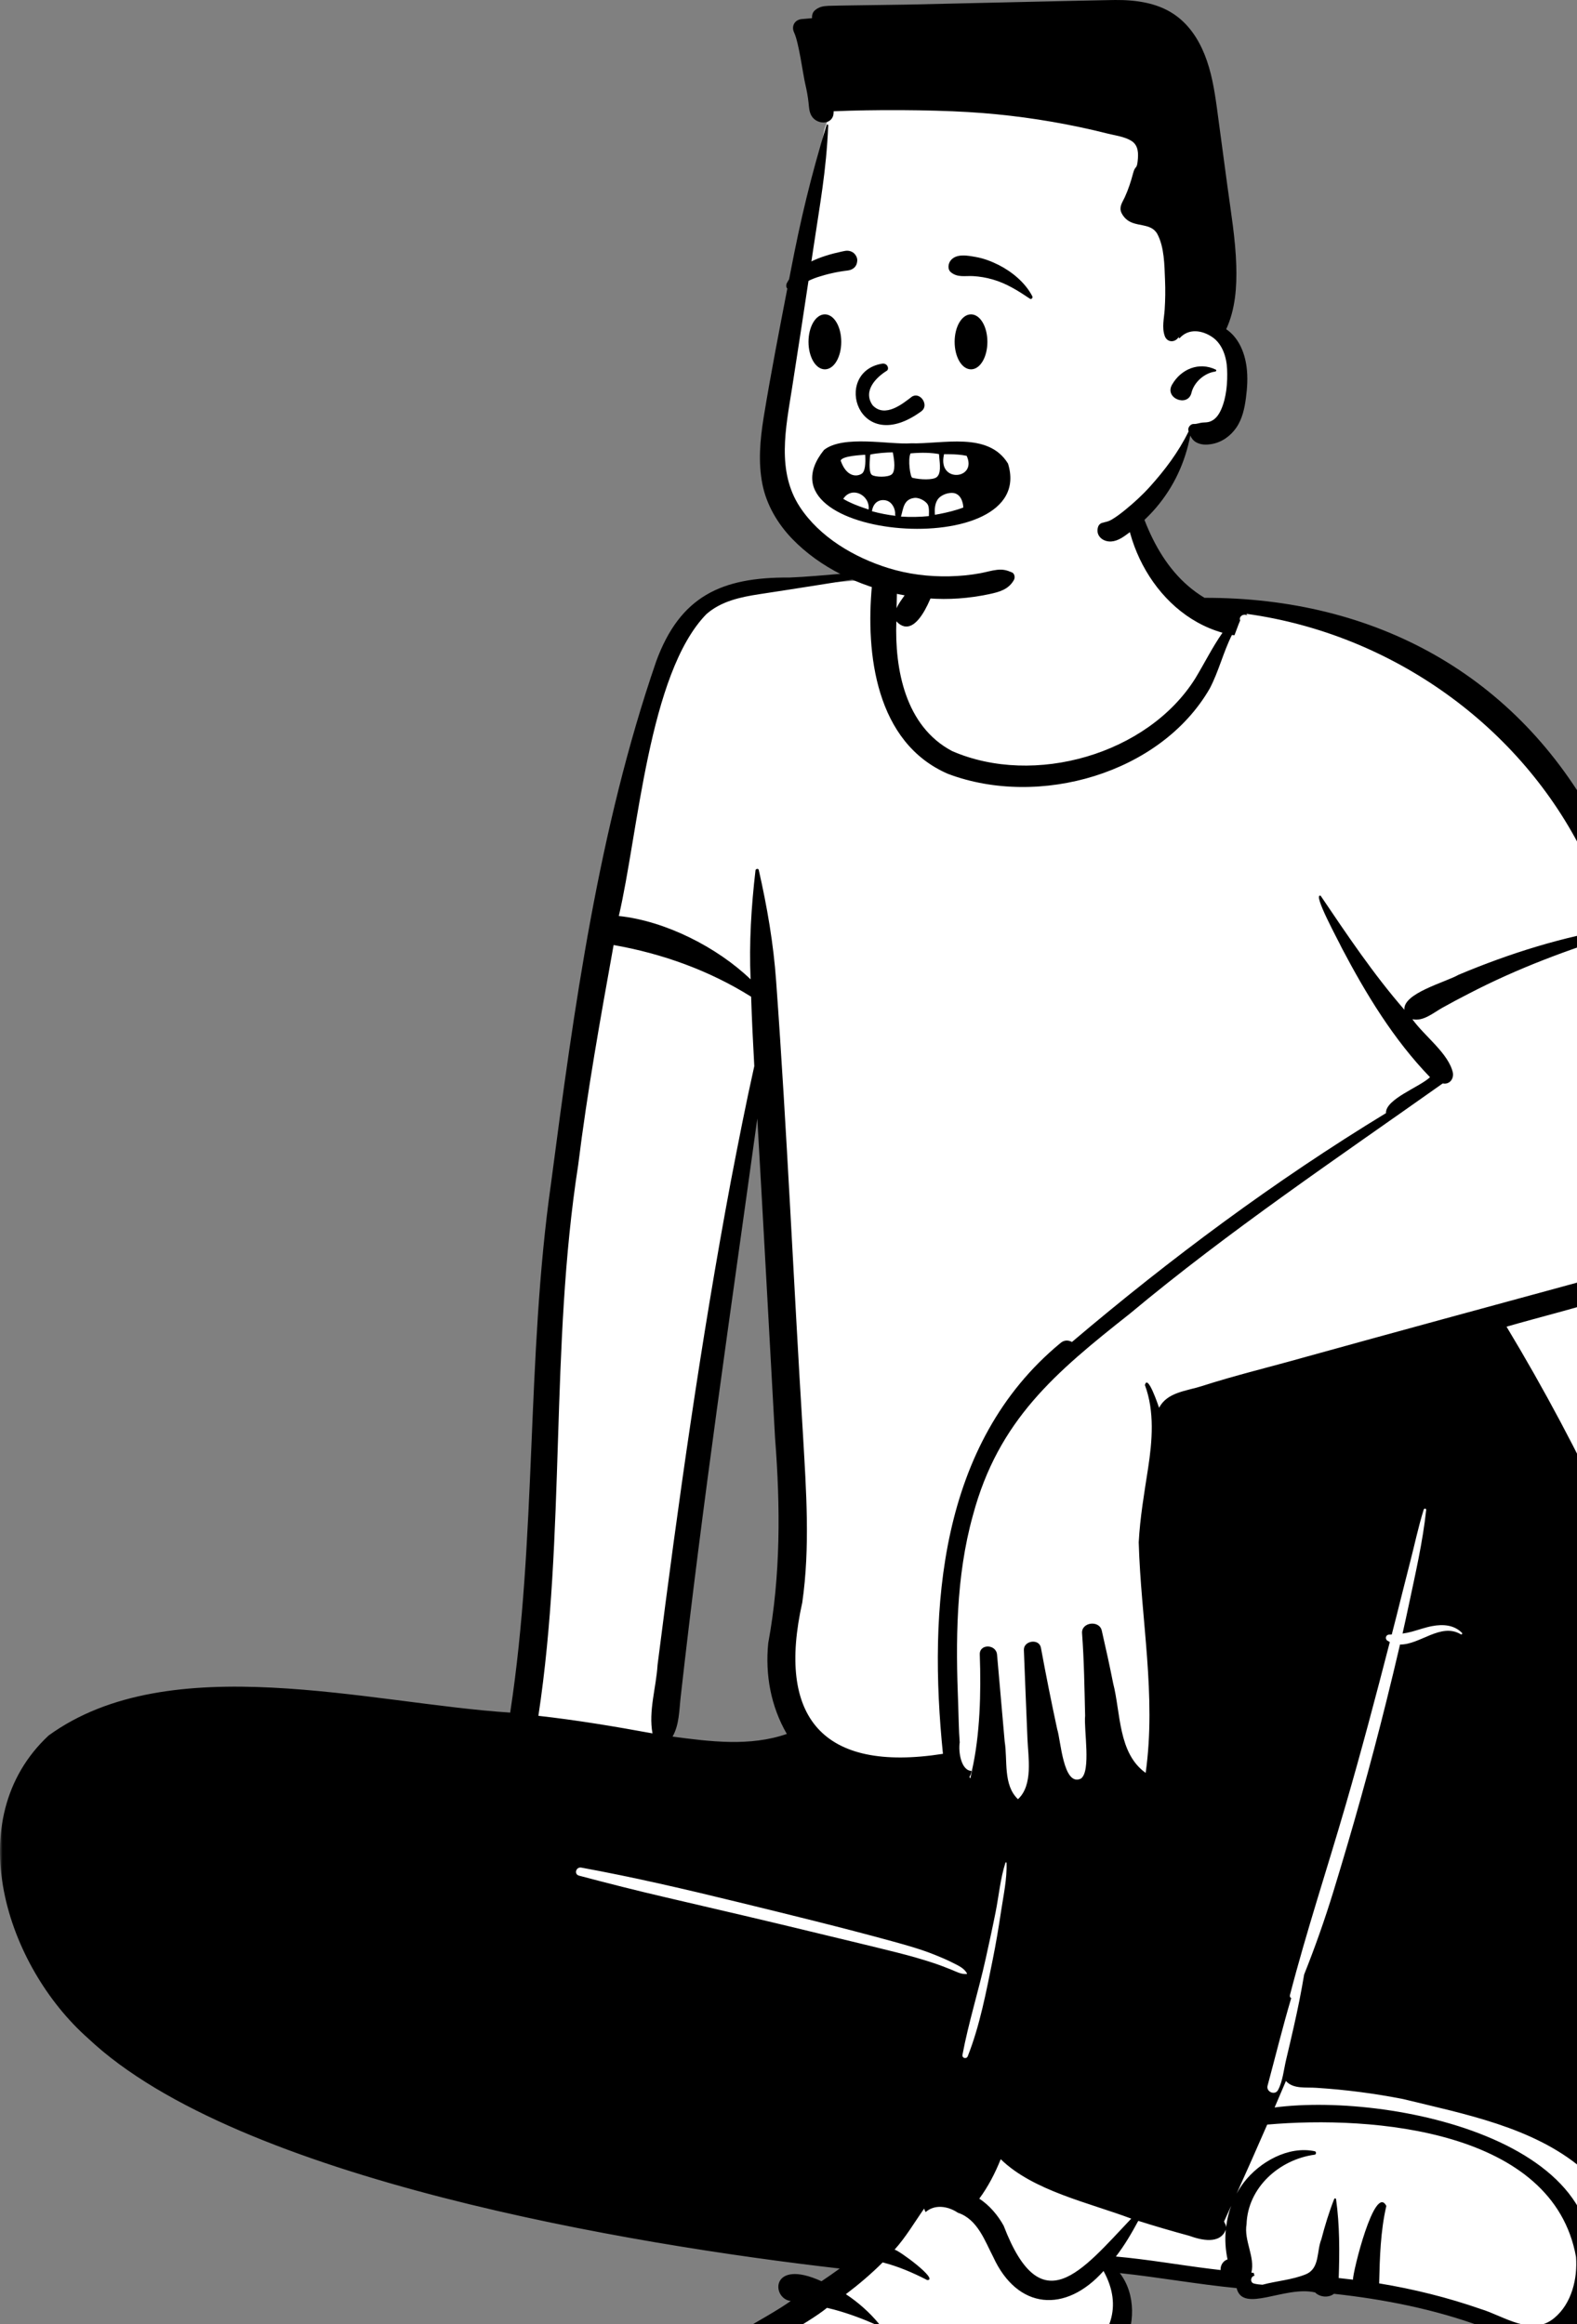 <svg width="304" height="448" viewBox="0 0 304 448" fill="none" xmlns="http://www.w3.org/2000/svg">
<rect x="0" y="0" width="304" height="448" fill="#808080" stroke="none"/>
<path fill-rule="evenodd" clip-rule="evenodd" d="M149.609 315.525C149.034 321.507 150.21 327.219 153.009 332.049L153.92 333.62L152.186 334.225C149.031 335.325 145.523 335.86 141.46 335.86C137.279 335.86 132.931 335.28 129.437 334.813L127.2 334.514L128.299 332.576C129.183 331.018 129.346 329.131 129.52 327.133C129.566 326.596 129.614 326.041 129.677 325.491C132.988 295.977 137.172 266.078 141.219 237.163C142.284 229.554 143.385 221.686 144.453 213.947L147.517 214.065C148.342 228.39 149.142 242.957 149.915 257.045C150.255 263.24 150.596 269.435 150.939 275.629C152.161 291.29 151.739 303.97 149.609 315.525ZM148.359 492.512C152.859 492.512 157.367 492.044 161.759 491.122C175.502 488.245 187.987 481.456 198.611 475.318C199.154 475.012 199.704 474.705 200.269 474.389C204.428 472.068 209.605 469.18 212.848 465.657C216.407 461.792 217.02 457.941 214.776 453.537L214.421 452.84L214.792 452.151C217.115 447.837 216.942 442.5 214.372 439.172L212.211 436.376L215.763 436.752C219.345 437.131 222.955 437.645 226.446 438.142C230.32 438.693 234.326 439.263 238.271 439.644L239.368 439.75L239.62 440.804C239.76 441.391 239.933 441.747 241.15 441.747C242.206 441.747 243.624 441.439 245.125 441.112C246.988 440.708 249.1 440.249 251.136 440.249C252.032 440.249 252.837 440.334 253.599 440.51L254.043 440.611L254.358 440.934C254.56 441.14 254.904 441.268 255.254 441.268C255.52 441.268 255.766 441.194 255.931 441.066L256.428 440.677L257.059 440.746C268.058 441.951 277.542 444.065 286.052 447.209L286.09 447.223L286.275 447.303C289.352 448.627 292.534 449.997 295.431 449.997C297.55 449.997 299.27 449.278 300.845 447.735L301.29 447.3L301.918 447.294C308.289 447.235 311.2 439.824 311.603 434.858L311.653 434.232L312.139 433.825C323.243 424.531 329.798 411.766 332.179 394.801C334.349 379.348 332.683 363.055 330.768 349.155C326.337 313.132 321.716 280.839 309.969 250.212L309.42 248.78L310.883 248.256C315.956 246.438 319.834 244.268 322.737 241.623L322.938 241.44L323.191 241.336C327.352 239.631 329.39 233.336 329.915 231.448L329.957 231.296L330.031 231.156C330.88 229.531 331.075 227.271 330.568 224.956L330.513 224.706L330.545 224.453C330.819 222.254 329.909 219.956 328.945 217.522C328.505 216.41 328.05 215.261 327.718 214.117C326.575 210.846 325.433 207.517 324.329 204.297C321.851 197.073 319.289 189.604 316.56 182.337L316.187 181.344L317.009 180.659C318.413 179.489 317.944 178.112 315.92 174.821C315.442 174.043 314.989 173.308 314.645 172.583C312.051 168.111 309.27 163.818 306.379 159.822L306.319 159.74L306.272 159.651C291.436 132.014 265.121 116.794 232.174 116.794L231.502 116.795L231.131 116.572C224.956 112.868 220.548 106.513 217.655 97.144L217.563 96.845L217.598 96.535C217.697 95.671 217.806 94.539 217.769 93.44C217.674 90.658 216.581 88.175 214.769 86.628C211.332 83.693 206.113 83.447 201.062 83.447H200.337C193.879 83.467 189.32 84.585 185.989 86.969C182.118 89.737 179.979 94.207 179.449 100.633C179.291 102.556 179.296 104.548 179.301 106.475L179.303 107.012L179.238 107.226C178.773 108.753 178.23 110.22 177.622 111.588L176.996 112.994L175.574 112.36C174.654 111.95 173.488 111.739 172.009 111.716C171.582 111.706 171.166 111.701 170.746 111.701C167.311 111.701 163.635 112.014 160.081 112.317C157.403 112.545 154.633 112.78 151.953 112.885L151.916 112.887C151.916 112.887 151.546 112.884 151.38 112.884C144.865 112.884 140.141 113.906 136.516 116.101C132.613 118.463 129.806 122.255 127.684 128.034C116.301 161.159 111.621 196.839 107.493 228.317C105.151 244.778 104.439 261.654 103.75 277.974C103.023 295.2 102.271 313.013 99.609 330.425L99.399 331.801L97.986 331.71C91.765 331.31 85.043 330.447 77.926 329.534C67.114 328.147 55.932 326.712 45.124 326.712C30.011 326.712 18.552 329.678 10.098 335.779C4.204 341.319 1.155 348.819 1.281 357.475C1.458 369.705 7.943 383.227 17.803 391.923L17.84 391.957C30.303 403.701 53.052 413.887 85.456 422.232C115.253 429.905 146.074 434.076 161.795 435.878L165.686 436.325L162.527 438.602C161.249 439.524 160.083 440.336 158.962 441.084L158.239 441.566L157.446 441.204C155.187 440.17 153.753 439.953 152.946 439.953C152.231 439.953 151.368 440.108 151.32 440.847C151.289 441.33 151.634 442.048 152.362 442.139L156.23 442.621L153.072 444.867C150.963 446.367 147.816 448.176 144.172 450.27C132.25 457.122 114.234 467.476 117.332 476.569L117.536 477.166L117.248 477.73C116.415 479.357 116.344 480.868 117.031 482.349C118.502 485.522 123.104 487.931 127.012 488.911L127.079 488.928L127.144 488.95C133.944 491.313 141.082 492.512 148.359 492.512Z" fill="white"/>
<mask id="mask0" mask-type="alpha" maskUnits="userSpaceOnUse" x="0" y="89" width="335" height="405">
<path d="M335 89.338H0V493.92H335V89.338Z" fill="white"/>
</mask>
<g mask="url(#mask0)">
<path fill-rule="evenodd" clip-rule="evenodd" d="M125.78 334.129C124.982 329.786 126.496 325.301 126.758 320.927C130.722 289.731 135.099 258.555 140.898 227.631C142.32 220.23 143.758 212.86 145.406 205.5C145.157 201.043 144.939 196.586 144.795 192.126C136.747 187.079 127.672 183.812 118.287 182.165C115.75 196.26 113.216 210.345 111.458 224.566C105.977 259.765 109.104 295.583 103.787 330.742C111.163 331.567 118.481 332.788 125.78 334.129ZM111.624 361.552C117.17 363.023 122.722 364.43 128.312 365.729C138.261 368.039 148.207 370.358 158.131 372.772C163.084 373.977 168.048 375.145 172.991 376.389C175.336 376.98 177.667 377.635 179.962 378.395C181.108 378.775 182.227 379.21 183.347 379.657C184.327 380.048 185.252 380.588 186.331 380.511C186.395 380.506 186.435 380.444 186.403 380.386C185.839 379.352 184.677 378.862 183.651 378.339C182.52 377.762 181.341 377.267 180.161 376.795C177.54 375.745 174.81 374.975 172.088 374.227C162.193 371.511 152.213 369.078 142.244 366.643C132.227 364.197 122.209 361.854 112.059 360.001C111.036 359.815 110.594 361.279 111.624 361.552ZM160.755 445.188C160.311 445.07 159.864 444.961 159.42 444.858C152.304 450.768 118.79 466.114 121.339 475.28C122.24 476.42 124.396 476.68 125.76 477.048C128.134 477.689 130.532 478.244 132.953 478.683C140.778 480.103 148.882 480.35 156.697 478.73C159.572 478.294 162.167 477.071 164.785 475.888C173.247 472.175 182.566 468.073 190.986 464.391C201.684 460.161 220.447 451.824 212.73 437.758C205.419 445.96 196.138 445.244 191.463 435.049C189.851 431.954 188.445 427.782 184.658 426.531C182.661 425.184 180.106 424.904 178.438 426.405C178.317 426.218 178.209 425.956 178.15 425.723C176.269 428.395 174.646 431.207 172.441 433.649C173.198 433.689 181.079 439.508 178.754 439.511C175.955 438.073 173.175 436.875 170.154 436.1C167.964 438.297 165.556 440.341 163.06 442.229C165.484 443.826 167.661 445.781 169.411 447.902C169.563 448.089 169.378 448.331 169.152 448.23C166.434 447.022 163.638 445.96 160.755 445.188ZM124.681 484.824C151.901 497.02 180.717 483.44 203.93 468.962C209.287 465.978 216.334 461.748 215.251 454.723C211.305 460.481 204.8 463.761 198.557 466.603C188.067 471.333 177.509 475.911 166.993 480.582C166 483.868 161.251 483.995 158.38 484.724C145.604 487.196 131.869 485.967 119.845 481.039C120.541 483.094 122.817 484.037 124.681 484.824ZM233.283 437.336C233.955 437.422 234.628 437.5 235.3 437.576C235.231 436.688 235.768 435.8 236.63 435.525C236.242 433.643 236.099 431.699 236.307 429.79C235.182 432.688 231.553 431.807 229.247 430.972C225.953 430.079 222.68 429.119 219.425 428.094C218.141 430.473 216.781 432.816 215.11 434.97C221.194 435.51 227.221 436.582 233.283 437.336ZM235.96 428.22C236.122 428.561 236.353 428.922 236.358 429.33C236.522 427.92 236.843 426.528 237.331 425.194C236.874 426.202 236.417 427.211 235.96 428.22ZM239.801 420.661C242.794 416.769 248.326 413.588 253.44 414.673C253.769 414.744 253.776 415.271 253.44 415.336C246.57 416.267 240.538 421.703 240.299 428.73C239.757 431.911 241.975 435.033 241.228 438.086C241.377 438.096 241.526 438.103 241.672 438.113C241.726 438.318 241.775 438.499 241.839 438.658C241.097 438.781 240.879 439.972 241.754 440.184C242.273 440.31 242.815 440.376 243.366 440.404C246.167 439.649 249.122 439.475 251.8 438.36C254.449 437.193 253.787 433.911 254.721 431.638C255.406 429.017 256.195 426.407 257.188 423.892C257.26 423.69 257.535 423.736 257.558 423.94C258.259 428.957 258.235 434.06 258.066 439.117C258.985 439.21 259.899 439.314 260.816 439.427C260.756 438.015 265.005 420.805 267.244 425.222C266.117 430.077 265.981 435.15 265.86 440.146C272.506 441.238 279.055 442.865 285.427 445.08C289.917 446.437 295.257 450.453 299.616 446.823C302.991 444.038 304.129 439.18 303.81 435.046C299.421 410.587 264.748 407.729 244.281 409.538C242.347 413.987 240.378 418.421 238.384 422.845C238.797 422.084 239.269 421.352 239.801 420.661ZM309.61 434.569C309.984 429.015 309.048 422.101 304.922 417.962C295.48 409.999 282.259 407.494 270.46 404.611C264.964 403.529 259.393 402.81 253.8 402.452C251.815 402.296 249.294 402.745 247.893 401.126C247.171 402.831 246.44 404.533 245.708 406.236C269.197 403.166 318.205 413.83 304.481 445.927C307.387 442.787 309.312 438.963 309.61 434.569ZM326.009 331.758C325.351 326.991 324.633 322.229 323.873 317.474C320.766 294.733 314.346 272.599 310.518 250.012C303.893 252.161 297.107 253.798 290.417 255.732C304.914 279.78 316.772 305.317 326.009 331.758ZM271.574 309.381C272.848 303.338 274.278 297.179 274.927 291.035C274.957 290.759 274.531 290.729 274.455 290.972C273.39 294.374 272.665 297.901 271.767 301.351C270.865 304.812 270.027 308.289 269.14 311.754C268.857 312.861 268.572 313.966 268.288 315.073C268.117 315.08 267.948 315.086 267.778 315.089C267.128 315.105 266.933 315.919 267.456 316.257C267.609 316.356 267.762 316.443 267.916 316.52C265.198 327.064 262.413 337.585 259.374 348.048C255.833 360.241 251.847 372.287 248.66 384.578C248.586 384.863 248.718 385.061 248.911 385.147C247.254 390.74 245.865 396.407 244.35 402.042C244.035 403.216 245.772 403.976 246.366 402.878C247.281 401.185 247.483 398.873 247.931 397.013C248.435 394.919 248.914 392.819 249.393 390.719C250.154 387.378 250.837 383.997 251.4 380.609C253.498 375.352 255.376 370.031 257.039 364.61C260.762 352.47 264.196 340.246 267.253 327.927C268.156 324.29 269.041 320.649 269.885 316.999C273.728 317.058 277.743 312.721 281.605 315.03C281.784 315.137 281.965 314.893 281.824 314.751C280.285 313.195 278.157 313.059 276.089 313.445C274.746 313.695 273.458 314.17 272.143 314.527C271.563 314.685 270.969 314.8 270.367 314.886C270.782 313.054 271.186 311.219 271.574 309.381ZM188.778 423.814C190.742 425.095 192.344 426.989 193.474 429.025C200.713 447.918 208.455 437.798 218.075 427.661C209.934 424.596 199.152 422.301 192.909 416.209C191.828 418.903 190.506 421.468 188.778 423.814ZM191.368 377.731C191.997 374.623 192.515 371.495 192.986 368.36C193.439 365.354 194.145 362.134 194.03 359.09C194.026 358.969 193.854 358.948 193.817 359.062C192.839 362.096 192.545 365.45 191.925 368.575C191.324 371.596 190.665 374.605 190 377.612C188.635 383.786 186.705 389.866 185.537 396.077C185.412 396.742 186.313 396.975 186.558 396.353C188.897 390.414 190.109 383.958 191.368 377.731ZM323.773 237.677C326.935 234.28 329.421 229.941 328.94 225.338C327.041 222.811 326.412 219.514 325.305 216.593C320.98 204.37 316.964 192.053 312.257 179.961C302.242 183.033 292.389 186.718 283.096 191.559C281.386 192.429 279.694 193.332 278.023 194.268C276.272 195.246 274.362 196.946 272.263 196.46C274.557 199.701 279.284 203.073 280.082 206.819C280.254 208.004 279.412 209.104 278.118 208.839C257.866 223.189 236.951 237.236 217.808 253.22C203.473 264.54 192.467 273.722 187.551 292.089C184.237 303.987 184.227 316.423 184.714 328.656C184.809 331.034 184.812 333.469 185.004 335.862C184.717 337.653 185.264 341.298 187.282 341.363C187.236 341.797 187.092 342.198 186.863 342.552C186.927 342.637 186.994 342.718 187.063 342.801C187.163 342.312 187.261 341.825 187.354 341.336C188.924 334.394 189.135 326.34 188.873 318.95C188.763 316.831 192.02 316.882 192.203 318.95C192.693 324.537 193.184 330.124 193.674 335.708C194.262 339.328 193.335 344.062 196.236 346.814C199.185 344.095 198.21 338.733 198.066 335.224C197.835 329.501 197.586 323.78 197.373 318.057C197.306 316.243 200.318 315.777 200.659 317.621C201.627 322.877 202.674 328.119 203.801 333.345C204.482 335.365 204.949 344.431 208.348 342.857C210.373 341.477 208.912 333.388 209.179 330.709C209.054 325.407 208.979 320.113 208.589 314.823C208.43 312.689 211.914 312.235 212.391 314.319C213.166 317.691 213.908 321.064 214.581 324.459C216.057 330.182 215.52 337.941 220.85 341.744C222.937 326.878 219.934 312.114 219.512 297.301C219.764 292.501 220.59 287.748 221.32 283.006C222.126 277.762 222.595 272.054 220.709 266.997C221.225 264.732 223.253 270.859 223.443 271.368C224.97 268.367 228.69 268.135 231.632 267.199C238.17 265.088 244.868 263.496 251.484 261.619C269.028 256.759 286.593 251.974 304.162 247.199C311.181 245.262 318.569 242.969 323.773 237.677ZM148.089 316.755C150.509 303.667 150.443 290.404 149.408 277.172C148.271 256.65 147.167 236.124 145.986 215.604C140.859 252.743 135.394 289.839 131.215 327.097C130.917 329.69 130.963 332.434 129.651 334.747C136.901 335.716 144.628 336.692 151.677 334.233C148.584 328.898 147.493 322.824 148.089 316.755ZM305.441 164.996C293.221 139.972 268.304 122.207 240.36 118.332C240.329 118.363 240.296 118.393 240.265 118.426C240.358 118.509 240.442 118.6 240.519 118.693C239.767 118.141 238.735 118.834 239.069 119.598C238.656 120.539 238.35 121.508 237.968 122.456C237.806 122.441 237.642 122.426 237.478 122.401C235.819 125.685 234.921 129.471 233.188 132.745C223.704 149.135 200.302 155.789 182.748 149.173C168.818 143.152 166.842 126.008 168.09 112.829C168.154 111.941 168.605 111.313 169.209 110.942C161.612 112.155 154.016 113.378 146.412 114.531C142.749 115.086 138.985 115.888 136.157 118.398C125.023 129.827 123.036 160.582 119.29 176.571C128.252 177.507 138.269 182.602 144.692 188.779C144.389 181.757 144.823 174.77 145.635 167.798C145.647 167.458 146.217 167.342 146.271 167.715C147.876 174.782 149.11 181.911 149.619 189.152C151.732 218.293 152.987 247.492 154.797 276.653C155.415 287.385 156.188 298.211 154.655 308.906C149.722 330.923 158.421 341.729 181.772 338.069C178.936 310.167 180.992 278.242 204.417 258.895C205.131 258.26 205.988 258.303 206.638 258.681C225.684 242.538 245.785 227.585 267.179 214.565C267.025 211.874 273.774 209.495 275.664 207.639C268.648 200.389 263.306 191.576 258.646 182.713C258.235 181.749 252.878 172.053 254.583 172.664C259.673 180.188 264.735 187.76 270.73 194.646C270.404 191.47 278.652 189.341 281.191 187.891C291 183.77 301.256 180.544 311.825 178.873C309.923 174.149 307.843 169.496 305.441 164.996ZM174.905 113.956C175.226 113.409 175.532 112.849 175.824 112.281C174.833 112.319 173.868 112.354 172.893 112.516C172.936 114.082 172.849 115.661 172.831 117.24C173.319 116.085 174.274 115.031 174.905 113.956ZM9.369 334.538C32.779 317.558 71.23 328.376 98.35 330.121C103.52 296.304 101.41 261.935 106.229 228.062C110.667 194.222 115.347 159.911 126.494 127.488C131.094 114.952 139.052 111.229 152.155 111.33C158.804 111.07 165.835 110.009 172.297 110.16C173.714 110.183 175.195 110.369 176.474 110.939C178.271 106.898 179.247 102.56 179.739 98.189C179.77 97.911 180.124 97.861 180.23 98.126C181.75 101.932 181.911 106.086 181.085 110.072C180.486 112.927 176.926 124.164 172.79 119.768C172.462 128.987 174.492 139.997 183.547 144.782C199.368 151.663 221.238 145.397 230.402 130.793C232.174 127.874 233.701 124.769 235.662 121.967C221.997 118.108 214.327 101.776 217.546 89.338C219.535 99.011 223.163 109.819 232.197 115.237C265.093 115.164 292.443 130.109 307.897 158.894C310.921 163.074 313.717 167.417 316.279 171.836C317.658 174.793 321.696 178.904 318.269 181.759C322.227 192.298 325.739 202.982 329.451 213.604C330.471 217.143 332.802 220.856 332.337 224.576C332.84 226.869 332.817 229.581 331.664 231.785C330.57 235.715 328.116 241.002 324.047 242.669C320.594 245.814 316.228 247.981 311.674 249.613C323.819 281.274 328.442 315.419 332.557 348.87C336.591 378.134 338.672 413.732 313.402 434.882C312.911 440.933 309.312 448.644 302.196 448.71C297.267 453.537 291.26 450.889 285.773 448.528C276.514 445.107 266.802 443.211 257.152 442.154C256.117 442.961 254.433 442.827 253.512 441.887C247.666 440.542 239.565 445.986 238.384 441.054C230.847 440.325 223.392 438.958 215.862 438.161C219.035 442.268 218.806 448.323 216.417 452.76C222.503 464.704 208.325 471.62 199.656 476.521C187.952 483.281 175.729 489.695 162.344 492.497C150.576 494.967 138.249 494.218 126.894 490.273C120.928 488.777 112.595 483.866 116.135 476.947C111.648 463.781 143.162 450.137 152.432 443.544C148.643 443.072 148.505 435.228 158.36 439.735C159.551 438.94 160.722 438.121 161.879 437.286C122.017 432.715 45.887 420.142 17.037 392.961C1.188 378.984 -7.957 350.714 9.369 334.538Z" fill="black"/>
</g>
<path fill-rule="evenodd" clip-rule="evenodd" d="M193.002 7.577C178.751 7.577 160.355 16.496 158.786 25.63C156.938 36.395 147.038 77.7 149.274 90.946C151.509 104.192 163.555 113.728 182.831 113.728C202.106 113.728 216.493 103.241 219.797 99.64C221.999 97.239 225.141 91.754 229.222 83.183C236.103 82.27 239.559 79.016 239.592 73.421C239.625 67.826 237.388 64.01 232.882 61.974C234.488 39.892 233.268 25.977 229.222 20.228C223.153 11.604 207.254 7.577 193.002 7.577Z" fill="white"/>
<path fill-rule="evenodd" clip-rule="evenodd" d="M159.657 24.156C159.667 23.964 159.386 23.941 159.333 24.111C156.259 34.245 154.364 42.143 152.368 52.532L151.779 55.588C150.205 63.739 148.614 71.903 147.271 80.093L147.192 80.582C146.519 84.822 146.131 89.103 146.974 93.352C147.763 97.323 149.916 100.964 152.712 103.864C158.116 109.468 165.626 112.968 173.18 114.533C177 115.325 180.941 115.63 184.834 115.355C186.774 115.219 188.712 114.946 190.612 114.543L190.821 114.499C192.736 114.086 194.436 113.594 195.453 111.796C195.709 111.343 195.606 110.567 195.069 110.334C194.055 109.898 193.31 109.716 192.203 109.841C191.146 109.961 190.115 110.279 189.07 110.477C187.075 110.855 185.047 111.045 183.017 111.09C179.028 111.178 175.03 110.68 171.218 109.493C164.667 107.452 158.01 103.548 154.183 97.709C149.68 90.84 151.473 82.503 152.666 74.917L152.702 74.687C153.91 66.933 155.104 59.179 156.264 51.42L156.758 48.095C158.058 39.308 159.286 33.036 159.657 24.156ZM226.167 2.65C222.897 0.5 218.835 -0.029 214.994 0.001L214.514 0.007C209.596 0.082 184.845 0.67 176.557 0.85L174.586 0.892C171.977 0.941 166.714 0.992 164.003 1.042L163.846 1.045C162.516 1.07 161.186 1.08 159.855 1.122L159.66 1.129C158.664 1.172 157.835 1.32 157.054 2.021C156.657 2.376 156.503 2.918 156.539 3.434L156.545 3.501L154.569 3.674C153.228 3.792 152.519 4.992 153.052 6.207L153.079 6.265C154.025 8.279 154.748 14.138 155.255 16.304C155.521 17.443 155.734 18.6 155.86 19.765C155.96 20.681 155.97 21.6 156.482 22.406C157.574 24.127 160.646 24.111 160.701 21.675C160.704 21.598 160.701 21.522 160.694 21.45C168.424 21.112 178.978 21.144 186.699 21.605C193.91 22.036 201.088 23.012 208.153 24.507C209.943 24.885 211.727 25.298 213.499 25.747C214.953 26.112 216.737 26.33 218.037 27.114C219.493 27.995 219.465 29.575 219.307 31.08C219.138 32.675 218.855 31.853 218.454 33.307L218.429 33.399C218.015 34.976 217.503 36.536 216.825 38.019C216.438 38.865 215.816 39.679 216.052 40.653C216.185 41.201 216.619 41.787 217.018 42.17C218.836 43.911 221.908 42.801 223.142 45.185C224.435 47.678 224.467 51.054 224.577 53.813L224.583 53.974C224.663 55.875 224.641 57.78 224.515 59.676C224.402 61.403 223.941 63.114 224.533 64.774C224.965 65.981 226.375 66.094 227.113 65.112C227.198 64.999 227.275 64.884 227.348 64.768L227.419 64.651L227.424 64.654C227.354 64.764 227.289 64.877 227.226 64.992C227.158 65.12 227.326 65.26 227.429 65.15C229.166 63.264 231.704 63.64 233.669 64.959C235.659 66.301 236.445 68.85 236.548 71.137C236.663 73.673 236.437 76.646 235.378 78.989C234.931 79.981 234.294 80.892 233.237 81.27C232.758 81.441 232.301 81.418 231.802 81.458C231.282 81.498 230.657 81.759 230.153 81.724C229.497 81.677 228.909 82.424 229.095 83.049L229.108 83.091C229.118 83.121 229.129 83.151 229.138 83.178C229.113 83.201 229.088 83.228 229.071 83.269C227.163 87.157 224.548 90.618 221.657 93.828C220.208 95.433 218.602 96.908 216.923 98.272C216.095 98.946 215.221 99.62 214.3 100.163C213.994 100.34 213.713 100.461 213.369 100.559C213.208 100.604 213.025 100.626 212.869 100.679L212.708 100.734C212.697 100.738 212.686 100.741 212.676 100.744C212.214 100.796 211.825 101.102 211.672 101.58C211.273 102.827 211.998 103.929 213.238 104.272C214.582 104.647 215.848 103.989 216.912 103.233L216.983 103.183C219.154 101.623 221.155 99.873 222.886 97.829C226.312 93.795 228.459 89.125 229.452 83.96C229.698 84.488 230.03 84.949 230.604 85.269C231.498 85.77 232.565 85.77 233.543 85.602C235.514 85.269 237.193 84.07 238.315 82.447C239.48 80.764 239.914 78.721 240.177 76.731C240.438 74.737 240.566 72.737 240.305 70.739C239.931 67.869 238.724 65.032 236.377 63.459C238.134 59.641 238.443 55.359 238.317 51.177C238.164 46.029 237.273 40.823 236.588 35.722L234.64 21.222L234.56 20.637C234.09 17.226 233.518 13.797 232.238 10.582C230.976 7.415 229.058 4.55 226.167 2.65ZM234.364 71.249C231.146 69.692 227.67 71.126 225.938 74.149C224.433 76.777 228.91 78.513 229.657 75.805L229.678 75.721C230.17 73.671 232.173 71.898 234.264 71.622C234.437 71.597 234.565 71.347 234.364 71.249Z" fill="black"/>
<path fill-rule="evenodd" clip-rule="evenodd" d="M170.972 71.456C169.077 72.605 166.189 75.285 168.228 78.135C170.628 80.647 174.083 77.766 175.786 76.464C177.365 75.454 179.139 78.051 177.674 79.23C165.369 88.318 160.376 71.756 170.013 70.105C171.074 69.922 171.468 71.1 170.972 71.456ZM188.096 49.537L187.625 49.454L187.383 49.413C185.972 49.181 184.298 49.025 183.323 50.13C182.777 50.75 182.588 51.903 183.323 52.496C184.617 53.54 186.046 53.136 187.596 53.224C188.873 53.297 190.1 53.508 191.33 53.859C194.029 54.628 196.228 56.033 198.533 57.575C198.835 57.778 199.144 57.392 199 57.11C197.669 54.51 195.091 52.374 192.508 51.072C191.129 50.377 189.621 49.801 188.096 49.537ZM175.612 85.454C171.488 85.753 162.55 83.789 158.839 86.735C144.852 104.16 200.304 108.639 194.315 89.362C190.501 83.129 181.727 85.634 175.612 85.454ZM176.32 95.973C177.34 95.89 178.577 96.696 178.877 97.319C179.176 97.942 179.061 99.258 179.052 99.487C177.268 99.666 175.469 99.693 173.681 99.576C174.146 98.043 174.161 96.205 176.32 95.973ZM168.086 98.545C168.372 96.642 169.737 96.192 170.841 96.477C171.971 96.769 172.634 98.067 172.562 99.222C172.557 99.301 172.603 99.369 172.634 99.433C171.098 99.252 169.577 98.954 168.086 98.545ZM180.734 96.318C181.377 95.342 182.914 94.871 183.898 95.043C185.505 95.38 185.695 97.418 185.695 97.833C184.213 98.396 182.64 98.77 181.137 99.068C180.835 99.128 180.532 99.181 180.229 99.231L180.209 98.984C180.172 98.454 180.145 97.211 180.734 96.318ZM162.555 96.157C164.203 93.613 167.745 95.434 167.452 98.213C167.137 98.114 166.824 98.01 166.512 97.902C165.218 97.452 163.798 96.917 162.555 96.157ZM175.527 87.394C177.744 87.195 179.563 87.262 181.008 87.529L181.052 88.011C181.212 89.681 181.418 91.324 180.539 91.996C179.825 92.542 177.455 92.49 175.866 92.094C175.473 91.996 174.963 88.531 175.527 87.394ZM172.1 87.195C172.455 88.841 172.622 90.84 171.909 91.434C171.155 92.061 168.73 91.975 168.096 91.558C167.541 91.192 167.555 89.511 167.762 87.624C168.99 87.335 171.128 87.195 172.1 87.195ZM181.989 87.546L182.714 87.552L183.125 87.558C184.164 87.576 185.285 87.636 186.345 87.867C188.449 92.404 180.763 93.188 181.95 87.713L181.989 87.546ZM166.784 87.655L166.797 87.912C166.86 89.187 166.818 90.866 166.11 91.319C165.069 91.986 163.113 91.857 162.053 88.772C162.404 87.852 166.123 87.722 166.784 87.655ZM187.183 60.597C186.738 60.597 186.313 60.747 185.925 61.026C185.544 61.301 185.198 61.701 184.91 62.201C184.366 63.146 184.026 64.452 184.026 65.895C184.026 67.339 184.366 68.644 184.91 69.589C185.198 70.089 185.544 70.49 185.925 70.764C186.313 71.043 186.738 71.194 187.183 71.194C187.628 71.194 188.054 71.043 188.442 70.764C188.823 70.49 189.169 70.089 189.456 69.589C190.001 68.644 190.341 67.339 190.341 65.895C190.341 64.452 190.001 63.146 189.456 62.201C189.169 61.701 188.823 61.301 188.442 61.026C188.054 60.747 187.628 60.597 187.183 60.597ZM159.012 60.597C158.567 60.597 158.142 60.747 157.754 61.026C157.372 61.301 157.027 61.701 156.739 62.201C156.195 63.146 155.855 64.452 155.855 65.895C155.855 67.339 156.195 68.644 156.739 69.589C157.027 70.089 157.372 70.49 157.754 70.764C158.142 71.043 158.567 71.194 159.012 71.194C159.457 71.194 159.883 71.043 160.271 70.764C160.652 70.49 160.998 70.089 161.285 69.589C161.83 68.644 162.17 67.339 162.17 65.895C162.17 64.452 161.83 63.146 161.285 62.201C160.998 61.701 160.652 61.301 160.271 61.026C159.883 60.747 159.457 60.597 159.012 60.597ZM162.845 48.372L162.485 48.446L162.245 48.496C158.355 49.331 153.423 50.977 151.602 54.745C151.531 55.289 151.606 55.405 151.667 55.482L151.687 55.507C151.737 55.572 151.777 55.662 152.013 55.736C152.079 55.72 152.145 55.703 152.212 55.686C153.064 55.463 153.738 55.156 154.391 54.838L155.098 54.49C155.919 54.089 156.747 53.702 157.625 53.416C159.498 52.807 161.424 52.377 163.381 52.148C163.805 52.099 164.213 51.956 164.535 51.711C164.841 51.479 165.074 51.157 165.181 50.73C165.319 50.177 165.279 49.758 164.982 49.259C164.758 48.884 164.438 48.624 164.07 48.475C163.696 48.323 163.269 48.287 162.845 48.372Z" fill="black"/>
</svg>
